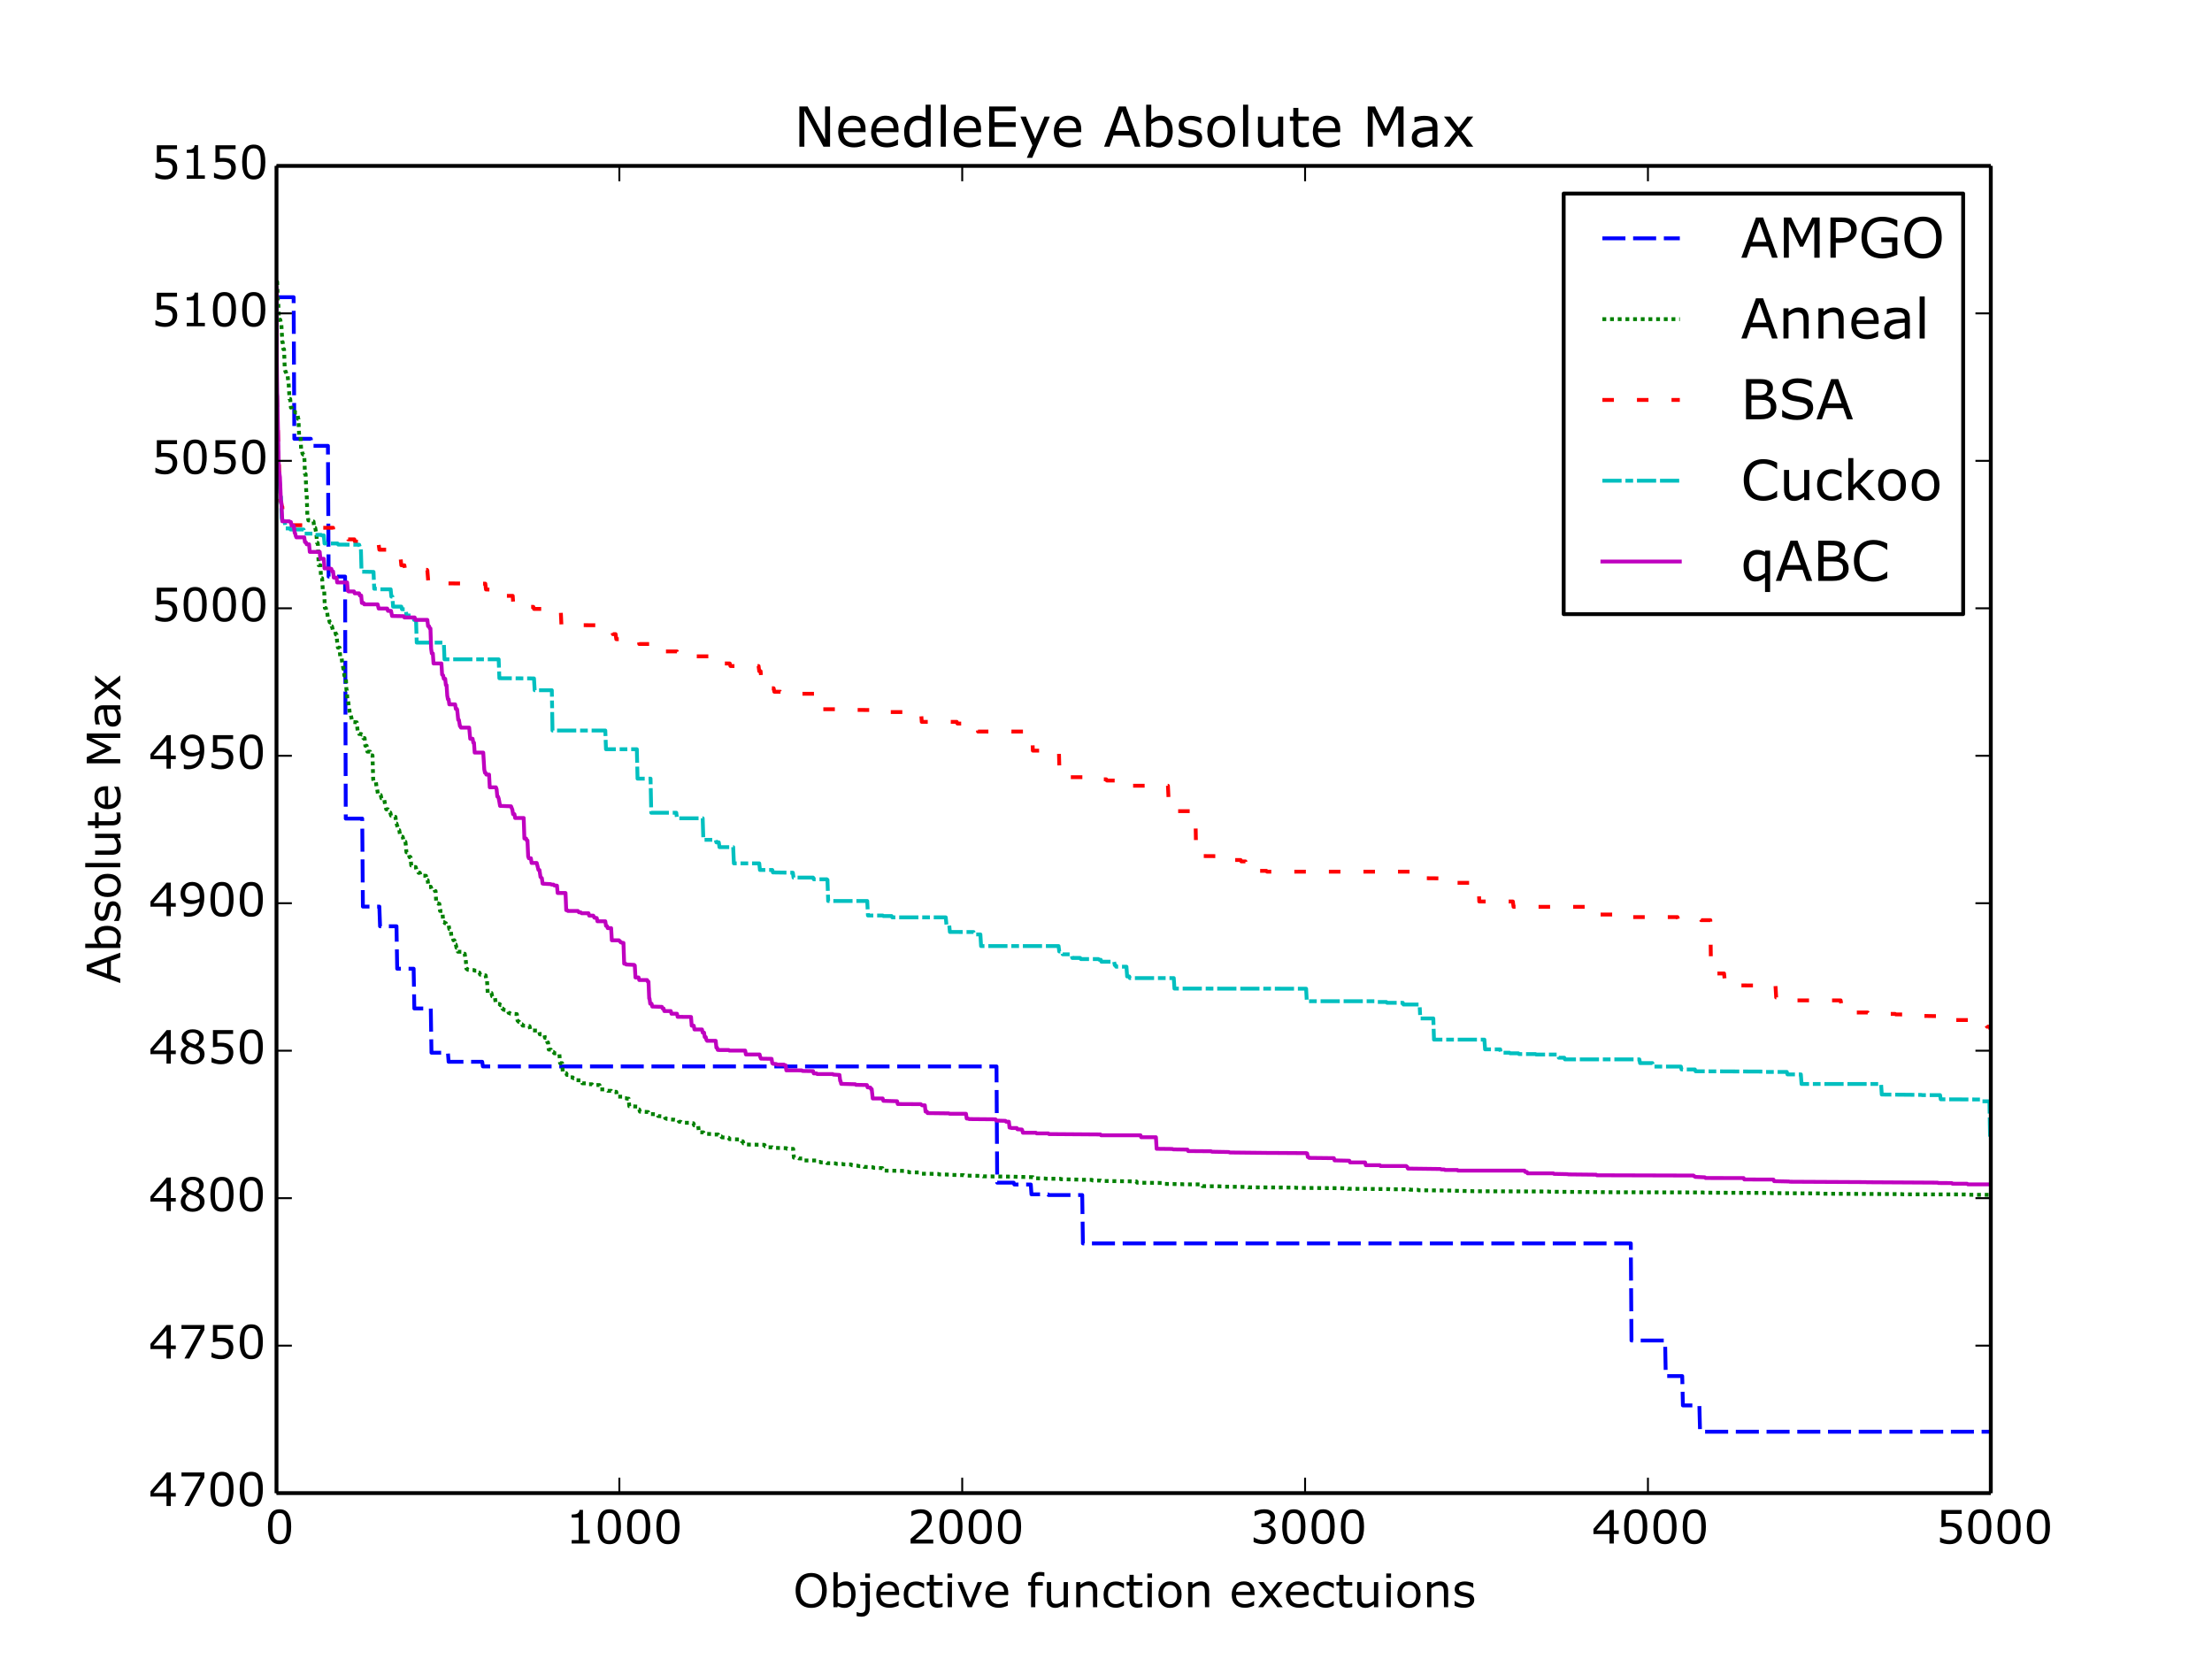 <?xml version="1.0" encoding="utf-8" standalone="no"?>
<!DOCTYPE svg PUBLIC "-//W3C//DTD SVG 1.1//EN"
  "http://www.w3.org/Graphics/SVG/1.1/DTD/svg11.dtd">
<!-- Created with matplotlib (http://matplotlib.org/) -->
<svg height="432pt" version="1.1" viewBox="0 0 576 432" width="576pt" xmlns="http://www.w3.org/2000/svg" xmlns:xlink="http://www.w3.org/1999/xlink">
 <defs>
  <style type="text/css">
*{stroke-linecap:butt;stroke-linejoin:round;}
  </style>
 </defs>
 <g id="figure_1">
  <g id="patch_1">
   <path d="
M0 432
L576 432
L576 0
L0 0
z
" style="fill:#ffffff;"/>
  </g>
  <g id="axes_1">
   <g id="patch_2">
    <path d="
M72 388.8
L518.4 388.8
L518.4 43.2
L72 43.2
z
" style="fill:#ffffff;"/>
   </g>
   <g id="line2d_1">
    <path clip-path="url(#p7ff5b81e1d)" d="
M72 77.397
L76.464 77.397
L76.643 114.262
L80.928 114.262
L81.107 116.1
L85.392 116.1
L85.571 150.137
L89.856 150.137
L90.035 213.159
L94.32 213.159
L94.499 236.075
L98.784 236.075
L98.963 241.199
L103.248 241.199
L103.427 252.248
L107.712 252.248
L107.891 262.606
L112.176 262.606
L112.355 274.12
L116.64 274.12
L116.819 276.491
L125.568 276.491
L125.747 277.694
L259.488 277.695
L259.667 307.958
L263.952 307.958
L264.131 308.445
L268.416 308.445
L268.595 311.001
L272.88 311.001
L273.059 311.188
L281.808 311.188
L281.987 323.776
L424.656 323.778
L424.835 349.06
L433.584 349.06
L433.763 358.331
L438.048 358.331
L438.227 365.967
L442.512 365.967
L442.691 372.819
L518.311 372.819
L518.311 372.819" style="fill:none;stroke:#0000ff;stroke-dasharray:6,2;stroke-dashoffset:0.0;"/>
   </g>
   <g id="line2d_2">
    <path clip-path="url(#p7ff5b81e1d)" d="
M72 73.416
L72.089 73.416
L72.179 73.416
L72.357 78.424
L72.446 78.424
L72.625 83.245
L72.982 83.245
L73.161 84.2
L73.25 84.2
L73.518 89.083
L73.607 89.083
L73.786 90.925
L73.964 90.925
L74.143 95.885
L74.321 96.774
L74.411 96.774
L74.589 97.369
L74.857 97.369
L75.035 99.229
L75.125 99.229
L75.393 103.886
L75.571 103.886
L75.75 106.139
L75.928 106.139
L76.107 107.23
L76.821 107.239
L77 107.435
L77.446 107.435
L77.625 109.08
L77.714 109.08
L77.892 113.414
L78.25 113.414
L78.428 117.322
L78.607 117.322
L78.785 118.202
L78.875 118.202
L79.053 118.429
L79.232 118.429
L79.41 123.441
L79.589 123.441
L79.767 128.557
L79.857 128.557
L80.035 134.271
L80.124 134.271
L80.303 135.518
L81.107 135.518
L81.285 135.793
L81.642 135.793
L81.821 137.449
L82.089 137.449
L82.267 138.447
L82.356 138.447
L82.535 141.342
L82.714 141.342
L82.803 141.999
L82.981 147.182
L83.428 147.182
L83.606 150.558
L83.874 150.558
L84.053 153.525
L84.41 153.525
L84.588 158.333
L84.856 158.333
L85.035 159.506
L85.213 159.506
L85.392 161.22
L85.66 161.292
L85.838 162.038
L85.928 162.038
L86.106 162.161
L86.195 162.161
L86.374 163.114
L86.463 163.114
L86.642 163.956
L86.731 163.956
L86.91 164.137
L87.088 164.137
L87.267 164.281
L87.445 165.224
L87.624 165.224
L87.803 167.239
L87.981 168.642
L88.427 168.642
L88.606 171.3
L88.963 171.3
L89.142 173.029
L89.231 173.029
L89.41 174.169
L89.499 174.169
L89.677 175.941
L90.035 175.941
L90.213 179.714
L90.302 179.714
L90.481 182.411
L90.659 182.411
L90.838 184.166
L90.927 184.166
L91.106 186.212
L91.374 186.288
L91.731 188.006
L92.891 188.082
L93.159 190.643
L93.338 190.643
L93.516 191.135
L94.052 191.135
L94.231 191.299
L94.409 191.299
L94.588 192.193
L94.945 192.197
L95.124 194.19
L95.481 194.19
L95.659 195.729
L96.373 195.731
L96.552 196.7
L96.998 196.7
L97.177 202.931
L97.356 203.646
L97.891 203.646
L98.07 205.169
L98.159 205.169
L98.427 206.889
L98.516 206.889
L98.695 207.018
L99.141 207.018
L99.32 207.864
L99.766 207.864
L99.945 208.074
L100.034 208.074
L100.391 210.147
L100.57 210.743
L101.016 210.743
L101.195 210.994
L101.373 210.994
L101.552 211.592
L101.641 211.592
L101.82 212.389
L101.998 212.389
L102.177 212.65
L102.98 212.703
L103.159 214.445
L103.248 214.445
L103.427 215.024
L103.784 216.167
L103.962 216.167
L104.23 217.804
L104.855 217.894
L105.034 218.61
L105.212 218.61
L105.391 219.192
L105.569 219.192
L105.659 219.967
L105.837 221.939
L106.194 221.939
L106.373 222.504
L106.462 222.504
L106.641 223.212
L106.908 223.212
L107.087 225.358
L107.623 225.358
L107.801 225.767
L108.248 225.767
L108.426 226.427
L108.605 226.427
L108.962 227.249
L109.319 227.249
L109.498 227.913
L109.855 227.913
L110.033 228.048
L110.926 228.048
L111.105 229.197
L111.372 229.197
L111.551 230.901
L112.176 230.901
L112.355 231.46
L113.069 231.46
L113.247 232.021
L113.426 232.021
L113.604 235.184
L113.962 235.184
L114.14 235.314
L114.408 235.348
L114.587 237.216
L115.212 237.216
L115.39 240.126
L115.658 240.126
L115.836 240.389
L116.104 240.389
L116.283 240.873
L116.819 240.889
L116.997 241.907
L117.354 241.907
L117.533 243.825
L117.711 243.825
L117.89 244.04
L118.068 244.85
L118.336 244.85
L118.515 245.952
L118.693 245.952
L118.872 246.793
L119.051 246.793
L119.229 247.821
L120.568 247.847
L120.747 248.355
L121.015 248.355
L121.193 249.901
L121.283 249.901
L121.461 252.275
L121.64 252.275
L121.818 252.523
L123.425 252.615
L123.604 252.749
L124.229 252.749
L124.407 253.268
L124.854 253.268
L125.032 253.795
L125.747 253.795
L125.925 253.981
L126.461 253.981
L126.639 255.246
L126.818 255.246
L126.996 258.557
L127.979 258.571
L128.157 259.44
L128.336 259.51
L128.514 259.587
L128.871 259.587
L129.05 261.041
L129.228 261.416
L130.121 261.441
L130.3 261.739
L130.657 261.739
L130.836 262.64
L130.925 262.64
L131.103 262.929
L131.818 263.023
L131.996 263.115
L132.264 263.115
L132.443 263.763
L132.71 263.763
L132.889 263.955
L134.585 264.064
L134.764 265.791
L134.853 265.791
L135.032 266.076
L135.21 266.076
L135.389 266.383
L135.567 266.383
L135.746 266.71
L135.924 266.71
L136.103 267.068
L137.174 267.073
L137.353 267.188
L137.889 267.188
L138.067 268.104
L138.246 268.104
L138.424 268.327
L140.388 268.364
L140.567 269.348
L141.728 269.348
L141.906 270.255
L142.353 270.255
L142.531 271.434
L142.71 271.434
L142.888 273.305
L143.424 273.305
L143.603 273.93
L144.138 273.93
L144.317 274.272
L145.21 274.272
L145.388 274.418
L145.656 274.418
L145.835 276.837
L146.37 276.837
L146.549 279.191
L146.817 279.191
L146.995 279.323
L147.084 279.323
L147.263 279.453
L147.442 279.453
L147.62 279.909
L147.977 279.909
L148.156 280.302
L148.245 280.302
L148.424 280.546
L149.138 280.546
L149.316 280.769
L149.674 280.769
L149.852 281.271
L151.459 281.33
L151.638 282.089
L152.62 282.089
L152.798 282.339
L154.138 282.339
L154.316 282.54
L156.102 282.54
L156.28 283.68
L157.62 283.68
L157.798 283.807
L158.066 283.883
L158.244 284.04
L159.137 284.04
L159.316 284.301
L160.476 284.301
L160.655 285.561
L162.084 285.561
L162.262 285.941
L163.066 285.986
L163.244 286.084
L163.691 286.084
L163.869 288.062
L165.923 288.144
L166.101 288.899
L166.458 288.899
L166.637 289.474
L168.78 289.569
L168.958 290.09
L171.19 290.149
L171.369 290.623
L173.065 290.725
L173.244 291.204
L173.422 291.204
L173.601 291.358
L173.868 291.358
L174.047 291.487
L175.654 291.567
L175.922 291.614
L176.636 291.614
L176.815 292.073
L177.35 292.164
L177.618 292.366
L179.672 292.372
L179.85 292.493
L180.564 292.493
L180.743 293.024
L181.279 293.024
L181.457 293.191
L181.814 293.191
L181.993 294.865
L183.154 294.865
L183.332 295.224
L185.475 295.313
L185.653 295.425
L186.993 295.425
L187.171 295.898
L187.796 295.898
L187.975 296.161
L189.76 296.26
L189.939 296.64
L192.974 296.714
L193.153 297.193
L193.421 297.193
L193.599 297.738
L193.867 297.738
L194.046 298.028
L199.045 298.112
L199.224 298.466
L199.313 298.466
L199.492 298.757
L201.099 298.757
L201.277 298.892
L204.759 298.981
L204.938 299.142
L206.545 299.159
L206.724 301.451
L207.884 301.551
L208.063 301.661
L209.045 301.663
L209.223 302.182
L212.884 302.187
L213.062 302.552
L213.509 302.552
L213.687 302.674
L215.205 302.713
L215.384 302.883
L217.526 302.938
L217.884 303.075
L219.401 303.092
L219.58 303.192
L221.633 303.221
L221.812 303.423
L223.151 303.53
L223.776 303.668
L224.847 303.675
L225.026 303.849
L227.347 303.959
L227.526 304.104
L229.758 304.17
L229.936 304.82
L235.382 304.901
L235.561 305.124
L236.543 305.124
L236.722 305.271
L239.4 305.298
L239.579 305.483
L239.668 305.483
L239.846 305.631
L244.31 305.685
L244.489 305.813
L247.435 305.863
L247.614 305.942
L250.917 306.006
L251.096 306.118
L255.828 306.212
L256.006 306.312
L263.773 306.4
L264.22 306.423
L268.952 306.533
L269.13 306.811
L272.076 306.87
L272.344 306.935
L276.094 306.942
L276.273 307.068
L281.004 307.165
L281.272 307.207
L284.308 307.219
L284.486 307.387
L286.629 307.427
L286.808 307.515
L294.932 307.625
L295.825 307.636
L295.914 307.636
L296.093 307.967
L302.7 308.041
L302.878 308.274
L307.967 308.358
L308.235 308.399
L312.967 308.413
L313.145 308.866
L318.234 308.928
L318.502 308.993
L324.841 309.079
L325.02 309.167
L337.251 309.247
L337.519 309.301
L338.054 309.322
L350.821 309.421
L351 309.547
L361.624 309.638
L361.981 309.67
L366.981 309.684
L367.16 309.808
L369.213 309.808
L369.392 309.941
L378.052 310.019
L378.32 310.062
L383.23 310.17
L383.855 310.192
L403.229 310.264
L403.497 310.324
L417.514 310.433
L419.299 310.454
L443.494 310.514
L443.762 310.573
L460.993 310.64
L461.261 310.687
L474.028 310.764
L474.206 310.839
L495.276 310.949
L495.544 311
L512.061 311.027
L512.24 311.112
L518.311 311.134
L518.311 311.134" style="fill:none;stroke:#008000;stroke-dasharray:1,1;stroke-dashoffset:0.0;"/>
   </g>
   <g id="line2d_3">
    <path clip-path="url(#p7ff5b81e1d)" d="
M72 75.997
L72.089 101.204
L72.179 105.154
L72.268 107.433
L72.446 116.045
L72.536 116.045
L72.714 123.83
L72.982 130.548
L73.161 130.548
L73.428 131.982
L73.518 131.982
L73.696 135.816
L75.393 135.816
L75.571 136.76
L82.624 136.76
L82.803 137.427
L86.731 137.427
L86.91 139.167
L88.517 139.167
L88.695 139.919
L90.481 139.919
L90.659 140.44
L92.267 140.44
L92.445 141.035
L96.284 141.035
L96.463 141.394
L96.82 141.394
L96.998 141.811
L98.605 141.811
L98.784 143.139
L102.177 143.139
L102.355 143.957
L103.962 143.957
L104.141 145.33
L104.319 145.33
L104.498 147.198
L105.301 147.198
L105.48 148.388
L111.194 148.388
L111.283 148.552
L111.551 151.879
L126.372 151.982
L126.55 153.502
L129.943 153.557
L130.121 155.163
L133.514 155.163
L133.692 158.018
L138.871 158.018
L139.049 158.561
L141.728 158.561
L141.906 158.787
L146.013 158.787
L146.192 162.774
L155.298 162.81
L155.477 163.038
L156.191 163.038
L156.37 163.67
L157.977 163.67
L158.155 164.228
L159.405 164.228
L159.584 165.129
L160.298 165.129
L160.476 166.443
L166.28 166.443
L166.458 167.698
L169.851 167.698
L170.029 168.892
L171.636 168.892
L171.815 169.633
L176.279 169.633
L176.458 170.082
L178.243 170.082
L178.422 170.91
L186.457 170.91
L186.636 172.769
L190.028 172.769
L190.207 173.432
L197.528 173.432
L197.706 174.779
L198.063 174.779
L198.242 177.017
L200.563 177.017
L200.742 179.196
L201.456 179.221
L201.635 180.126
L203.242 180.126
L203.42 180.282
L208.598 180.282
L208.777 180.651
L212.17 180.651
L212.348 181.265
L213.42 181.265
L213.598 184.237
L213.955 184.237
L214.134 184.685
L219.312 184.685
L219.491 184.844
L230.026 184.899
L230.204 185.418
L239.846 185.418
L240.025 187.971
L249.132 187.971
L249.31 188.409
L254.488 188.409
L254.667 190.496
L268.773 190.496
L268.952 195.462
L275.737 195.462
L275.916 202.378
L286.272 202.378
L286.451 202.934
L288.058 202.934
L288.236 203.246
L291.629 203.246
L291.807 204.608
L304.128 204.608
L304.307 208.355
L305.914 208.355
L306.092 211.228
L311.27 211.228
L311.449 220.858
L311.895 220.858
L312.074 222.905
L321.27 222.974
L321.448 223.946
L323.055 223.946
L323.234 224.307
L324.305 224.307
L324.484 226.763
L329.751 226.763
L329.93 226.977
L367.249 226.987
L367.428 228.654
L375.016 228.722
L375.195 229.882
L385.016 229.882
L385.194 234.746
L393.944 234.746
L394.122 236.131
L415.371 236.131
L415.549 238.142
L422.513 238.142
L422.692 238.809
L436.798 238.809
L436.977 239.39
L442.78 239.404
L442.958 239.603
L445.369 239.603
L445.548 252.753
L446.262 252.753
L446.44 253.491
L448.94 253.491
L449.119 255.217
L449.654 255.217
L449.833 256.579
L462.332 256.646
L462.511 259.728
L464.653 259.728
L464.832 260.136
L466.796 260.136
L466.975 260.495
L479.295 260.495
L479.474 261.48
L479.742 261.48
L479.92 262.857
L480.099 262.857
L480.277 263.166
L482.956 263.166
L483.134 263.653
L486.348 263.653
L486.527 263.898
L488.223 263.898
L488.402 264.023
L493.491 264.023
L493.669 264.154
L498.937 264.183
L499.116 264.513
L505.99 264.623
L506.169 265.116
L507.954 265.116
L508.133 265.618
L516.704 265.618
L516.882 265.847
L517.061 265.847
L517.239 267.051
L517.418 267.347
L518.132 267.347
L518.311 268.021
L518.311 268.021" style="fill:none;stroke:#ff0000;stroke-dasharray:3,6;stroke-dashoffset:0.0;"/>
   </g>
   <g id="line2d_4">
    <path clip-path="url(#p7ff5b81e1d)" d="
M72 78.538
L72.089 101.065
L72.179 106.72
L72.357 116.832
L72.714 125.529
L72.803 125.529
L73.071 129.384
L73.161 129.384
L73.339 134.838
L73.518 135.682
L74.143 135.682
L74.321 137.594
L75.482 137.594
L75.66 137.885
L79.053 137.885
L79.232 138.958
L81.731 138.958
L81.91 139.273
L83.606 139.273
L83.785 139.419
L84.321 139.419
L84.499 141.523
L87.892 141.523
L88.07 141.805
L93.516 141.845
L93.695 142.4
L93.963 142.4
L94.141 148.865
L97.266 148.925
L97.445 153.304
L98.873 153.304
L99.052 153.459
L101.73 153.459
L101.909 155.359
L102.177 155.359
L102.355 157.962
L104.498 157.962
L104.676 158.647
L105.659 158.647
L105.837 160.275
L107.623 160.275
L107.801 161.426
L108.337 161.426
L108.516 167.333
L115.569 167.333
L115.747 171.69
L129.853 171.69
L130.032 176.606
L139.049 176.661
L139.228 179.74
L143.692 179.74
L143.87 190.227
L157.62 190.227
L157.798 195.099
L165.833 195.099
L166.012 202.754
L169.404 202.754
L169.583 211.636
L176.1 211.636
L176.279 213.081
L182.975 213.081
L183.154 218.69
L186.368 218.69
L186.546 219.353
L187.171 219.353
L187.35 220.593
L190.921 220.593
L191.1 224.819
L197.706 224.819
L197.885 226.537
L201.099 226.537
L201.277 227.181
L206.456 227.251
L206.634 228.521
L211.723 228.521
L211.902 228.963
L215.294 228.963
L215.473 229.108
L215.652 234.62
L225.829 234.62
L226.008 238.391
L229.847 238.391
L230.026 238.533
L232.168 238.533
L232.347 238.88
L246.275 238.88
L246.453 240.817
L247.167 240.817
L247.346 242.682
L253.506 242.693
L253.685 243.324
L255.292 243.324
L255.47 246.356
L275.648 246.356
L275.826 247.757
L276.54 247.757
L276.719 248.499
L279.04 248.499
L279.219 249.446
L281.272 249.446
L281.451 249.738
L286.004 249.738
L286.272 249.929
L286.629 249.929
L286.808 250.43
L290.111 250.43
L290.29 251.326
L290.468 251.326
L290.647 251.732
L293.325 251.732
L293.504 254.262
L294.039 254.262
L294.218 254.69
L305.646 254.69
L305.824 257.423
L340.108 257.457
L340.286 260.719
L358.142 260.719
L358.321 260.918
L360.999 260.918
L361.178 261.122
L365.285 261.122
L365.463 261.577
L369.66 261.577
L369.838 265.195
L373.231 265.195
L373.409 270.717
L386.533 270.717
L386.712 273.245
L390.64 273.245
L390.819 274.121
L393.051 274.121
L393.229 274.275
L395.372 274.275
L395.551 274.476
L399.836 274.476
L400.015 274.598
L405.729 274.598
L405.907 275.43
L407.336 275.43
L407.514 275.862
L426.888 275.862
L427.067 276.83
L430.281 276.83
L430.459 277.732
L437.691 277.732
L437.869 278.483
L441.351 278.483
L441.53 278.953
L459.207 279.034
L459.386 279.127
L465.278 279.127
L465.457 279.77
L468.939 279.77
L469.117 282.269
L489.83 282.269
L490.009 285.013
L500.276 285.105
L500.544 285.166
L505.187 285.166
L505.365 286.254
L515.9 286.305
L516.079 286.785
L518.043 286.785
L518.221 296.471
L518.311 296.471
L518.311 296.471" style="fill:none;stroke:#00bfbf;stroke-dasharray:5,1,2,1,5,1;stroke-dashoffset:0.0;"/>
   </g>
   <g id="line2d_5">
    <path clip-path="url(#p7ff5b81e1d)" d="
M72 75.008
L72.089 93.93
L72.179 101.828
L72.625 122.895
L72.714 122.895
L72.893 124.244
L73.161 130.656
L73.25 130.656
L73.518 135.739
L75.303 135.739
L75.482 135.883
L75.75 135.939
L75.928 136.887
L76.464 136.887
L76.553 137.408
L76.732 138.762
L76.821 138.762
L77 139.508
L77.178 139.923
L79.232 139.923
L79.41 141.163
L79.678 141.23
L79.857 141.734
L80.482 141.734
L80.66 143.711
L83.249 143.711
L83.428 145.503
L84.321 145.503
L84.499 148.016
L85.928 148.016
L86.106 148.129
L86.285 148.129
L86.463 148.798
L86.731 148.798
L86.91 150.408
L87.624 150.408
L87.803 151.671
L90.392 151.671
L90.57 153.843
L90.749 154.006
L92.177 154.006
L92.356 154.505
L93.516 154.505
L93.695 155.069
L94.052 155.069
L94.231 157.011
L94.677 157.011
L94.856 157.373
L98.338 157.373
L98.605 158.465
L100.837 158.465
L101.016 159.068
L101.82 159.068
L102.087 160.398
L105.123 160.45
L105.301 160.789
L107.98 160.789
L108.158 161.418
L111.283 161.418
L111.462 163.048
L111.73 163.066
L111.908 163.649
L112.087 163.649
L112.265 168.907
L112.444 170.151
L112.712 170.151
L112.89 172.76
L114.944 172.76
L115.122 175.661
L115.301 175.86
L115.39 175.86
L115.569 176.758
L115.926 176.758
L116.104 178.393
L116.283 178.393
L116.461 181.137
L116.64 182.103
L116.819 182.103
L116.997 183.415
L118.515 183.415
L118.693 184.593
L118.961 184.593
L119.051 184.836
L119.318 187.465
L119.497 187.465
L119.765 189.079
L119.854 189.079
L120.033 189.469
L122.175 189.469
L122.443 192.37
L123.068 192.37
L123.247 193.394
L123.425 193.394
L123.604 195.975
L125.836 195.975
L126.104 200.359
L126.282 201.232
L126.461 201.232
L126.639 201.699
L127.354 201.699
L127.532 205.014
L129.139 205.014
L129.318 205.501
L129.496 207.412
L129.675 207.412
L129.853 207.906
L130.032 208.811
L130.211 209.852
L133.068 209.958
L133.425 210.857
L133.603 212.005
L133.96 212.005
L134.139 213
L136.371 213
L136.549 218.346
L136.996 218.346
L137.174 218.872
L137.353 218.872
L137.532 223.021
L137.71 223.494
L138.246 223.494
L138.424 224.714
L139.764 224.714
L140.21 226.52
L140.478 226.555
L140.746 228.364
L141.103 228.669
L141.281 230.079
L141.549 230.121
L143.424 230.225
L143.603 230.341
L144.138 230.344
L144.317 230.565
L145.031 230.623
L145.21 232.535
L147.263 232.535
L147.442 237.002
L147.709 237.002
L147.888 237.209
L150.477 237.209
L150.745 237.57
L151.191 237.57
L151.459 237.809
L153.245 237.809
L153.423 238.429
L154.495 238.429
L154.763 238.956
L155.388 239.048
L155.566 239.899
L157.62 239.899
L157.798 241.084
L158.066 241.157
L158.244 241.677
L159.137 241.677
L159.316 244.855
L161.191 244.855
L161.369 245.101
L161.459 245.101
L161.637 245.391
L161.816 245.396
L161.994 245.529
L162.351 245.529
L162.53 250.944
L162.887 250.944
L163.066 251.154
L165.119 251.254
L165.298 251.42
L165.476 254.53
L166.28 254.53
L166.458 255.203
L168.512 255.203
L168.69 255.632
L168.869 255.632
L169.047 260.009
L169.137 260.009
L169.315 261.366
L169.672 261.366
L169.851 262.103
L172.351 262.181
L172.529 262.605
L172.797 262.605
L172.976 263.279
L174.672 263.279
L174.851 263.975
L176.279 263.975
L176.458 264.781
L179.94 264.809
L180.118 267.087
L180.654 267.087
L180.832 268.069
L182.796 268.069
L182.975 268.89
L183.332 268.89
L183.511 270.057
L183.779 270.057
L183.957 270.796
L184.136 271.025
L186.368 271.025
L186.546 272.81
L186.725 272.81
L186.903 273.389
L187.26 273.423
L189.76 273.423
L189.939 273.574
L194.046 273.574
L194.224 274.578
L197.796 274.578
L197.974 275.257
L198.153 275.674
L200.92 275.715
L201.099 276.85
L201.277 277.001
L202.17 277.077
L202.349 277.226
L204.134 277.226
L204.313 277.369
L204.581 277.406
L204.759 278.719
L208.777 278.722
L208.956 278.872
L211.723 278.914
L211.902 279.515
L212.616 279.515
L212.795 279.677
L216.812 279.677
L216.991 279.817
L218.598 279.918
L218.776 281.442
L218.866 281.442
L219.044 282.235
L222.705 282.33
L222.883 282.489
L225.74 282.537
L225.919 283.147
L226.633 283.199
L226.812 283.597
L226.99 283.597
L227.258 286.039
L229.847 286.039
L230.026 286.654
L233.597 286.755
L233.775 287.489
L239.757 287.52
L240.114 287.817
L240.828 287.817
L241.007 289.454
L241.364 289.454
L241.543 289.852
L247.078 289.919
L247.257 290.026
L251.542 290.026
L251.721 291.263
L252.167 291.289
L252.346 291.403
L259.22 291.462
L259.399 291.801
L261.809 291.863
L261.988 292.095
L262.702 292.095
L262.881 293.62
L263.148 293.62
L263.327 293.731
L264.756 293.731
L264.934 294.067
L266.095 294.121
L266.184 294.312
L266.363 294.97
L269.755 294.97
L269.934 295.131
L272.969 295.131
L273.148 295.311
L286.54 295.41
L286.718 295.622
L296.986 295.626
L297.164 296.133
L301.003 296.133
L301.182 299.144
L305.289 299.188
L305.467 299.291
L309.217 299.35
L309.396 299.736
L315.377 299.782
L315.556 299.906
L320.02 299.987
L320.198 300.105
L329.93 300.213
L331.805 300.219
L340.197 300.274
L340.376 300.346
L340.554 301.287
L340.733 301.287
L340.911 301.512
L347.34 301.581
L347.518 302.162
L351.357 302.246
L351.536 302.69
L355.464 302.69
L355.643 303.408
L359.303 303.408
L359.482 303.635
L366.178 303.635
L366.356 303.851
L366.445 303.851
L366.624 304.296
L375.106 304.403
L375.284 304.522
L376.088 304.526
L376.266 304.657
L379.48 304.657
L379.659 304.824
L396.979 304.824
L397.158 305.167
L397.604 305.184
L397.783 305.534
L404.479 305.534
L404.657 305.676
L408.139 305.746
L408.407 305.811
L415.639 305.888
L415.817 306.036
L440.994 306.108
L441.173 306.309
L441.262 306.309
L441.441 306.46
L443.94 306.571
L444.119 306.752
L454.029 306.76
L454.208 307.131
L461.796 307.153
L461.975 307.575
L465.814 307.658
L466.082 307.72
L485.813 307.822
L486.17 307.852
L504.562 307.959
L504.74 308.058
L508.222 308.063
L508.401 308.228
L512.24 308.244
L512.418 308.402
L518.311 308.402
L518.311 308.402" style="fill:none;stroke:#bf00bf;stroke-linecap:square;"/>
   </g>
   <g id="matplotlib.axis_1">
    <g id="xtick_1">
     <g id="line2d_6">
      <defs>
       <path d="
M0 0
L0 -4" id="mc7db9fdffb" style="stroke:#000000;stroke-width:0.5;"/>
      </defs>
      <g>
       <use style="stroke:#000000;stroke-width:0.5;" x="72.0" xlink:href="#mc7db9fdffb" y="388.8"/>
      </g>
     </g>
     <g id="line2d_7">
      <defs>
       <path d="
M0 0
L0 4" id="m5a7d422ac3" style="stroke:#000000;stroke-width:0.5;"/>
      </defs>
      <g>
       <use style="stroke:#000000;stroke-width:0.5;" x="72.0" xlink:href="#m5a7d422ac3" y="43.2"/>
      </g>
     </g>
     <g id="text_1">
      <!-- 0 -->
      <defs>
       <path d="
M56.984 36.375
Q56.984 16.797 50.859 7.641
Q44.734 -1.516 31.844 -1.516
Q18.75 -1.516 12.719 7.766
Q6.688 17.047 6.688 36.281
Q6.688 55.672 12.781 64.922
Q18.891 74.172 31.844 74.172
Q44.922 74.172 50.953 64.766
Q56.984 55.375 56.984 36.375
M44.141 14.203
Q45.844 18.172 46.453 23.516
Q47.078 28.859 47.078 36.375
Q47.078 43.797 46.453 49.266
Q45.844 54.734 44.094 58.547
Q42.391 62.312 39.422 64.203
Q36.469 66.109 31.844 66.109
Q27.25 66.109 24.234 64.203
Q21.234 62.312 19.484 58.453
Q17.828 54.828 17.219 49.016
Q16.609 43.219 16.609 36.281
Q16.609 28.656 17.141 23.531
Q17.672 18.406 19.438 14.359
Q21.047 10.547 24 8.547
Q26.953 6.547 31.844 6.547
Q36.422 6.547 39.453 8.453
Q42.484 10.359 44.141 14.203" id="Verdana-30"/>
      </defs>
      <g transform="translate(68.982 401.918)scale(0.12 -0.12)">
       <use xlink:href="#Verdana-30"/>
      </g>
     </g>
    </g>
    <g id="xtick_2">
     <g id="line2d_8">
      <g>
       <use style="stroke:#000000;stroke-width:0.5;" x="161.28" xlink:href="#mc7db9fdffb" y="388.8"/>
      </g>
     </g>
     <g id="line2d_9">
      <g>
       <use style="stroke:#000000;stroke-width:0.5;" x="161.28" xlink:href="#m5a7d422ac3" y="43.2"/>
      </g>
     </g>
     <g id="text_2">
      <!-- 1000 -->
      <defs>
       <path d="
M52.938 0
L13.578 0
L13.578 7.422
L28.719 7.422
L28.719 56.156
L13.578 56.156
L13.578 62.797
Q16.656 62.797 20.172 63.297
Q23.688 63.812 25.484 64.797
Q27.734 66.016 29.031 67.891
Q30.328 69.781 30.516 72.953
L38.094 72.953
L38.094 7.422
L52.938 7.422
z
" id="Verdana-31"/>
      </defs>
      <g transform="translate(147.232 401.918)scale(0.12 -0.12)">
       <use xlink:href="#Verdana-31"/>
       <use x="63.574" xlink:href="#Verdana-30"/>
       <use x="127.148" xlink:href="#Verdana-30"/>
       <use x="190.723" xlink:href="#Verdana-30"/>
      </g>
     </g>
    </g>
    <g id="xtick_3">
     <g id="line2d_10">
      <g>
       <use style="stroke:#000000;stroke-width:0.5;" x="250.56" xlink:href="#mc7db9fdffb" y="388.8"/>
      </g>
     </g>
     <g id="line2d_11">
      <g>
       <use style="stroke:#000000;stroke-width:0.5;" x="250.56" xlink:href="#m5a7d422ac3" y="43.2"/>
      </g>
     </g>
     <g id="text_3">
      <!-- 2000 -->
      <defs>
       <path d="
M57.078 0
L7.859 0
L7.859 10.203
Q12.984 14.594 18.141 18.984
Q23.297 23.391 27.734 27.734
Q37.109 36.812 40.578 42.156
Q44.047 47.516 44.047 53.719
Q44.047 59.375 40.312 62.562
Q36.578 65.766 29.891 65.766
Q25.438 65.766 20.266 64.203
Q15.094 62.641 10.156 59.422
L9.672 59.422
L9.672 69.672
Q13.141 71.391 18.922 72.797
Q24.703 74.219 30.125 74.219
Q41.312 74.219 47.656 68.812
Q54 63.422 54 54.203
Q54 50.047 52.953 46.453
Q51.906 42.875 49.859 39.656
Q47.953 36.625 45.391 33.688
Q42.828 30.766 39.156 27.203
Q33.938 22.078 28.359 17.266
Q22.797 12.453 17.969 8.344
L57.078 8.344
z
" id="Verdana-32"/>
      </defs>
      <g transform="translate(236.168 401.918)scale(0.12 -0.12)">
       <use xlink:href="#Verdana-32"/>
       <use x="63.574" xlink:href="#Verdana-30"/>
       <use x="127.148" xlink:href="#Verdana-30"/>
       <use x="190.723" xlink:href="#Verdana-30"/>
      </g>
     </g>
    </g>
    <g id="xtick_4">
     <g id="line2d_12">
      <g>
       <use style="stroke:#000000;stroke-width:0.5;" x="339.84" xlink:href="#mc7db9fdffb" y="388.8"/>
      </g>
     </g>
     <g id="line2d_13">
      <g>
       <use style="stroke:#000000;stroke-width:0.5;" x="339.84" xlink:href="#m5a7d422ac3" y="43.2"/>
      </g>
     </g>
     <g id="text_4">
      <!-- 3000 -->
      <defs>
       <path d="
M50.688 35.016
Q53.031 32.906 54.547 29.734
Q56.062 26.562 56.062 21.531
Q56.062 16.547 54.25 12.391
Q52.438 8.25 49.172 5.172
Q45.516 1.766 40.547 0.125
Q35.594 -1.516 29.688 -1.516
Q23.641 -1.516 17.781 -0.062
Q11.922 1.375 8.156 3.078
L8.156 13.281
L8.891 13.281
Q13.031 10.547 18.641 8.734
Q24.266 6.938 29.5 6.938
Q32.562 6.938 36.031 7.953
Q39.5 8.984 41.656 10.984
Q43.891 13.141 44.984 15.719
Q46.094 18.312 46.094 22.266
Q46.094 26.172 44.844 28.734
Q43.609 31.297 41.406 32.766
Q39.203 34.281 36.078 34.844
Q32.953 35.406 29.344 35.406
L24.953 35.406
L24.953 43.5
L28.375 43.5
Q35.797 43.5 40.203 46.594
Q44.625 49.703 44.625 55.672
Q44.625 58.297 43.5 60.266
Q42.391 62.25 40.375 63.531
Q38.281 64.797 35.891 65.281
Q33.5 65.766 30.469 65.766
Q25.828 65.766 20.594 64.109
Q15.375 62.453 10.75 59.422
L10.25 59.422
L10.25 69.625
Q13.719 71.344 19.5 72.781
Q25.297 74.219 30.719 74.219
Q36.031 74.219 40.078 73.234
Q44.141 72.266 47.406 70.125
Q50.922 67.781 52.734 64.453
Q54.547 61.141 54.547 56.688
Q54.547 50.641 50.266 46.125
Q46 41.609 40.188 40.438
L40.188 39.75
Q42.531 39.359 45.547 38.109
Q48.578 36.859 50.688 35.016" id="Verdana-33"/>
      </defs>
      <g transform="translate(325.466 401.918)scale(0.12 -0.12)">
       <use xlink:href="#Verdana-33"/>
       <use x="63.574" xlink:href="#Verdana-30"/>
       <use x="127.148" xlink:href="#Verdana-30"/>
       <use x="190.723" xlink:href="#Verdana-30"/>
      </g>
     </g>
    </g>
    <g id="xtick_5">
     <g id="line2d_14">
      <g>
       <use style="stroke:#000000;stroke-width:0.5;" x="429.12" xlink:href="#mc7db9fdffb" y="388.8"/>
      </g>
     </g>
     <g id="line2d_15">
      <g>
       <use style="stroke:#000000;stroke-width:0.5;" x="429.12" xlink:href="#m5a7d422ac3" y="43.2"/>
      </g>
     </g>
     <g id="text_5">
      <!-- 4000 -->
      <defs>
       <path d="
M58.734 20.453
L47.953 20.453
L47.953 0
L38.578 0
L38.578 20.453
L3.766 20.453
L3.766 31.688
L38.969 72.703
L47.953 72.703
L47.953 28.266
L58.734 28.266
z

M38.578 28.266
L38.578 61.078
L10.406 28.266
z
" id="Verdana-34"/>
      </defs>
      <g transform="translate(414.483 401.918)scale(0.12 -0.12)">
       <use xlink:href="#Verdana-34"/>
       <use x="63.574" xlink:href="#Verdana-30"/>
       <use x="127.148" xlink:href="#Verdana-30"/>
       <use x="190.723" xlink:href="#Verdana-30"/>
      </g>
     </g>
    </g>
    <g id="xtick_6">
     <g id="line2d_16">
      <g>
       <use style="stroke:#000000;stroke-width:0.5;" x="518.4" xlink:href="#mc7db9fdffb" y="388.8"/>
      </g>
     </g>
     <g id="line2d_17">
      <g>
       <use style="stroke:#000000;stroke-width:0.5;" x="518.4" xlink:href="#m5a7d422ac3" y="43.2"/>
      </g>
     </g>
     <g id="text_6">
      <!-- 5000 -->
      <defs>
       <path d="
M56.5 23.094
Q56.5 18.016 54.641 13.375
Q52.781 8.734 49.562 5.562
Q46.047 2.156 41.188 0.312
Q36.328 -1.516 29.938 -1.516
Q23.969 -1.516 18.453 -0.266
Q12.938 0.984 9.125 2.734
L9.125 13.031
L9.812 13.031
Q13.812 10.5 19.188 8.719
Q24.562 6.938 29.734 6.938
Q33.203 6.938 36.453 7.906
Q39.703 8.891 42.234 11.328
Q44.391 13.422 45.484 16.344
Q46.578 19.281 46.578 23.141
Q46.578 26.906 45.281 29.484
Q44 32.078 41.703 33.641
Q39.156 35.5 35.516 36.25
Q31.891 37.016 27.391 37.016
Q23.094 37.016 19.109 36.422
Q15.141 35.844 12.25 35.25
L12.25 72.703
L56 72.703
L56 64.156
L21.688 64.156
L21.688 44.828
Q23.781 45.016 25.969 45.109
Q28.172 45.219 29.781 45.219
Q35.688 45.219 40.125 44.219
Q44.578 43.219 48.297 40.672
Q52.203 37.984 54.344 33.734
Q56.5 29.5 56.5 23.094" id="Verdana-35"/>
      </defs>
      <g transform="translate(504.084 401.918)scale(0.12 -0.12)">
       <use xlink:href="#Verdana-35"/>
       <use x="63.574" xlink:href="#Verdana-30"/>
       <use x="127.148" xlink:href="#Verdana-30"/>
       <use x="190.723" xlink:href="#Verdana-30"/>
      </g>
     </g>
    </g>
    <g id="text_7">
     <!-- Objective function exectuions -->
     <defs>
      <path d="
M57.031 27.688
Q57.031 20.844 55.094 15.375
Q53.172 9.906 49.906 6.203
Q46.438 2.344 42.281 0.406
Q38.141 -1.516 33.156 -1.516
Q28.516 -1.516 25.047 -0.406
Q21.578 0.688 18.219 2.547
L17.625 0
L9.031 0
L9.031 75.984
L18.219 75.984
L18.219 48.828
Q22.078 52 26.422 54.031
Q30.766 56.062 36.188 56.062
Q45.844 56.062 51.438 48.641
Q57.031 41.219 57.031 27.688
M47.562 27.438
Q47.562 37.203 44.328 42.25
Q41.109 47.312 33.938 47.312
Q29.938 47.312 25.828 45.578
Q21.734 43.844 18.219 41.109
L18.219 9.859
Q22.125 8.109 24.922 7.422
Q27.734 6.734 31.297 6.734
Q38.922 6.734 43.234 11.734
Q47.562 16.75 47.562 27.438" id="Verdana-62"/>
      <path d="
M56.203 54.547
L34.125 0
L24.906 0
L2.984 54.547
L12.938 54.547
L29.828 11.141
L46.578 54.547
z
" id="Verdana-76"/>
      <path d="
M56.25 0
L44.672 0
L29.203 20.953
L13.625 0
L2.938 0
L24.219 27.203
L3.125 54.547
L14.703 54.547
L30.078 33.938
L45.516 54.547
L56.25 54.547
L34.812 27.688
z
" id="Verdana-78"/>
      <path d="
M54.688 26.312
L14.5 26.312
Q14.5 21.297 16.016 17.547
Q17.531 13.812 20.172 11.422
Q22.703 9.078 26.188 7.906
Q29.688 6.734 33.891 6.734
Q39.453 6.734 45.094 8.953
Q50.734 11.188 53.125 13.328
L53.609 13.328
L53.609 3.328
Q48.969 1.375 44.141 0.047
Q39.312 -1.266 33.984 -1.266
Q20.406 -1.266 12.781 6.078
Q5.172 13.422 5.172 26.953
Q5.172 40.328 12.469 48.188
Q19.781 56.062 31.688 56.062
Q42.719 56.062 48.703 49.609
Q54.688 43.172 54.688 31.297
z

M45.75 33.344
Q45.703 40.578 42.109 44.531
Q38.531 48.484 31.203 48.484
Q23.828 48.484 19.453 44.141
Q15.094 39.797 14.5 33.344
z
" id="Verdana-65"/>
      <path d="
M49.359 3.422
Q44.781 1.219 40.656 0
Q36.531 -1.219 31.891 -1.219
Q25.984 -1.219 21.047 0.516
Q16.109 2.25 12.594 5.766
Q9.031 9.281 7.078 14.641
Q5.125 20.016 5.125 27.203
Q5.125 40.578 12.469 48.188
Q19.828 55.812 31.891 55.812
Q36.578 55.812 41.094 54.484
Q45.609 53.172 49.359 51.266
L49.359 41.062
L48.875 41.062
Q44.672 44.344 40.203 46.094
Q35.75 47.859 31.5 47.859
Q23.688 47.859 19.172 42.609
Q14.656 37.359 14.656 27.203
Q14.656 17.328 19.062 12.031
Q23.484 6.734 31.5 6.734
Q34.281 6.734 37.156 7.469
Q40.047 8.203 42.328 9.375
Q44.344 10.406 46.094 11.547
Q47.859 12.703 48.875 13.531
L49.359 13.531
z
" id="Verdana-63"/>
      <path d="
M26.031 63.672
L15.672 63.672
L15.672 73.188
L26.031 73.188
z

M25.438 -1.312
Q25.438 -10.891 20.547 -15.766
Q15.672 -20.656 7.469 -20.656
Q5.516 -20.656 2.312 -20.266
Q-0.875 -19.875 -3.031 -19.281
L-3.031 -10.547
L-2.547 -10.547
Q-1.172 -11.078 1.141 -11.766
Q3.469 -12.453 5.672 -12.453
Q9.188 -12.453 11.328 -11.469
Q13.484 -10.5 14.547 -8.547
Q15.625 -6.594 15.938 -3.828
Q16.266 -1.078 16.266 2.875
L16.266 46.828
L4.891 46.828
L4.891 54.547
L25.438 54.547
z
" id="Verdana-6a"/>
      <path d="
M18.891 63.672
L8.547 63.672
L8.547 73.188
L18.891 73.188
z

M18.312 0
L9.125 0
L9.125 54.547
L18.312 54.547
z
" id="Verdana-69"/>
      <path d="
M54.641 0
L45.453 0
L45.453 31.062
Q45.453 34.812 45.016 38.109
Q44.578 41.406 43.406 43.266
Q42.188 45.312 39.891 46.312
Q37.594 47.312 33.938 47.312
Q30.172 47.312 26.062 45.453
Q21.969 43.609 18.219 40.719
L18.219 0
L9.031 0
L9.031 54.547
L18.219 54.547
L18.219 48.484
Q22.516 52.047 27.094 54.047
Q31.688 56.062 36.531 56.062
Q45.359 56.062 50 50.734
Q54.641 45.406 54.641 35.406
z
" id="Verdana-6e"/>
      <path d="
M48 15.719
Q48 8.25 41.812 3.469
Q35.641 -1.312 24.953 -1.312
Q18.891 -1.312 13.844 0.125
Q8.797 1.562 5.375 3.266
L5.375 13.578
L5.859 13.578
Q10.203 10.297 15.516 8.375
Q20.844 6.453 25.734 6.453
Q31.781 6.453 35.203 8.406
Q38.625 10.359 38.625 14.547
Q38.625 17.781 36.766 19.438
Q34.906 21.094 29.641 22.266
Q27.688 22.703 24.531 23.281
Q21.391 23.875 18.797 24.562
Q11.625 26.469 8.609 30.156
Q5.609 33.844 5.609 39.203
Q5.609 42.578 7 45.547
Q8.406 48.531 11.234 50.875
Q13.969 53.172 18.188 54.516
Q22.406 55.859 27.641 55.859
Q32.516 55.859 37.516 54.656
Q42.531 53.469 45.844 51.766
L45.844 41.938
L45.359 41.938
Q41.844 44.531 36.812 46.312
Q31.781 48.094 26.953 48.094
Q21.922 48.094 18.453 46.156
Q14.984 44.234 14.984 40.438
Q14.984 37.062 17.094 35.359
Q19.141 33.641 23.734 32.562
Q26.266 31.984 29.406 31.391
Q32.562 30.812 34.672 30.328
Q41.062 28.859 44.531 25.297
Q48 21.688 48 15.719" id="Verdana-73"/>
      <path d="
M38.375 67.094
L37.891 67.094
Q36.375 67.531 33.938 67.984
Q31.5 68.453 29.641 68.453
Q23.734 68.453 21.062 65.844
Q18.406 63.234 18.406 56.391
L18.406 54.547
L34.969 54.547
L34.969 46.828
L18.703 46.828
L18.703 0
L9.516 0
L9.516 46.828
L3.328 46.828
L3.328 54.547
L9.516 54.547
L9.516 56.344
Q9.516 66.062 14.344 71.266
Q19.188 76.469 28.328 76.469
Q31.391 76.469 33.859 76.172
Q36.328 75.875 38.375 75.484
z
" id="Verdana-66"/>
      <path id="Verdana-20"/>
      <path d="
M63.969 64.359
Q68.406 59.469 70.766 52.391
Q73.141 45.312 73.141 36.328
Q73.141 27.344 70.719 20.234
Q68.312 13.141 63.969 8.406
Q59.469 3.469 53.344 0.969
Q47.219 -1.516 39.359 -1.516
Q31.688 -1.516 25.406 1.016
Q19.141 3.562 14.75 8.406
Q10.359 13.234 7.984 20.266
Q5.609 27.297 5.609 36.328
Q5.609 45.219 7.953 52.266
Q10.297 59.328 14.797 64.359
Q19.094 69.141 25.469 71.672
Q31.844 74.219 39.359 74.219
Q47.172 74.219 53.391 71.656
Q59.625 69.094 63.969 64.359
M63.094 36.328
Q63.094 50.484 56.734 58.172
Q50.391 65.875 39.406 65.875
Q28.328 65.875 22 58.172
Q15.672 50.484 15.672 36.328
Q15.672 22.016 22.109 14.422
Q28.562 6.844 39.406 6.844
Q50.25 6.844 56.672 14.422
Q63.094 22.016 63.094 36.328" id="Verdana-4f"/>
      <path d="
M55.516 27.25
Q55.516 13.922 48.672 6.203
Q41.844 -1.516 30.375 -1.516
Q18.797 -1.516 11.984 6.203
Q5.172 13.922 5.172 27.25
Q5.172 40.578 11.984 48.312
Q18.797 56.062 30.375 56.062
Q41.844 56.062 48.672 48.312
Q55.516 40.578 55.516 27.25
M46.047 27.25
Q46.047 37.844 41.891 42.984
Q37.75 48.141 30.375 48.141
Q22.906 48.141 18.781 42.984
Q14.656 37.844 14.656 27.25
Q14.656 17 18.797 11.688
Q22.953 6.391 30.375 6.391
Q37.703 6.391 41.875 11.641
Q46.047 16.891 46.047 27.25" id="Verdana-6f"/>
      <path d="
M37.359 0.484
Q34.766 -0.203 31.703 -0.641
Q28.656 -1.078 26.266 -1.078
Q17.922 -1.078 13.578 3.406
Q9.234 7.906 9.234 17.828
L9.234 46.828
L3.031 46.828
L3.031 54.547
L9.234 54.547
L9.234 70.219
L18.406 70.219
L18.406 54.547
L37.359 54.547
L37.359 46.828
L18.406 46.828
L18.406 21.969
Q18.406 17.672 18.594 15.25
Q18.797 12.844 19.969 10.75
Q21.047 8.797 22.922 7.891
Q24.812 6.984 28.656 6.984
Q30.906 6.984 33.344 7.641
Q35.797 8.297 36.859 8.734
L37.359 8.734
z
" id="Verdana-74"/>
      <path d="
M54.25 0
L45.062 0
L45.062 6.062
Q40.438 2.391 36.188 0.438
Q31.938 -1.516 26.812 -1.516
Q18.219 -1.516 13.422 3.734
Q8.641 8.984 8.641 19.141
L8.641 54.547
L17.828 54.547
L17.828 23.484
Q17.828 19.344 18.219 16.375
Q18.609 13.422 19.875 11.328
Q21.188 9.188 23.281 8.203
Q25.391 7.234 29.391 7.234
Q32.953 7.234 37.172 9.078
Q41.406 10.938 45.062 13.812
L45.062 54.547
L54.25 54.547
z
" id="Verdana-75"/>
     </defs>
     <g transform="translate(206.508 418.509)scale(0.12 -0.12)">
      <use xlink:href="#Verdana-4f"/>
      <use x="78.711" xlink:href="#Verdana-62"/>
      <use x="141.016" xlink:href="#Verdana-6a"/>
      <use x="175.439" xlink:href="#Verdana-65"/>
      <use x="235.01" xlink:href="#Verdana-63"/>
      <use x="287.109" xlink:href="#Verdana-74"/>
      <use x="326.514" xlink:href="#Verdana-69"/>
      <use x="353.955" xlink:href="#Verdana-76"/>
      <use x="412.26" xlink:href="#Verdana-65"/>
      <use x="471.83" xlink:href="#Verdana-20"/>
      <use x="506.986" xlink:href="#Verdana-66"/>
      <use x="542.143" xlink:href="#Verdana-75"/>
      <use x="605.424" xlink:href="#Verdana-6e"/>
      <use x="668.705" xlink:href="#Verdana-63"/>
      <use x="720.805" xlink:href="#Verdana-74"/>
      <use x="760.209" xlink:href="#Verdana-69"/>
      <use x="787.65" xlink:href="#Verdana-6f"/>
      <use x="848.344" xlink:href="#Verdana-6e"/>
      <use x="911.625" xlink:href="#Verdana-20"/>
      <use x="946.781" xlink:href="#Verdana-65"/>
      <use x="1006.352" xlink:href="#Verdana-78"/>
      <use x="1064.406" xlink:href="#Verdana-65"/>
      <use x="1123.977" xlink:href="#Verdana-63"/>
      <use x="1176.076" xlink:href="#Verdana-74"/>
      <use x="1215.48" xlink:href="#Verdana-75"/>
      <use x="1278.762" xlink:href="#Verdana-69"/>
      <use x="1306.203" xlink:href="#Verdana-6f"/>
      <use x="1366.896" xlink:href="#Verdana-6e"/>
      <use x="1430.178" xlink:href="#Verdana-73"/>
     </g>
    </g>
   </g>
   <g id="matplotlib.axis_2">
    <g id="ytick_1">
     <g id="line2d_18">
      <defs>
       <path d="
M0 0
L4 0" id="md7965d1ba0" style="stroke:#000000;stroke-width:0.5;"/>
      </defs>
      <g>
       <use style="stroke:#000000;stroke-width:0.5;" x="72.0" xlink:href="#md7965d1ba0" y="388.8"/>
      </g>
     </g>
     <g id="line2d_19">
      <defs>
       <path d="
M0 0
L-4 0" id="md9a1c1a7cd" style="stroke:#000000;stroke-width:0.5;"/>
      </defs>
      <g>
       <use style="stroke:#000000;stroke-width:0.5;" x="518.4" xlink:href="#md9a1c1a7cd" y="388.8"/>
      </g>
     </g>
     <g id="text_8">
      <!-- 4700 -->
      <defs>
       <path d="
M57.281 61.812
L24.359 0
L13.922 0
L48.922 64.156
L7.516 64.156
L7.516 72.703
L57.281 72.703
z
" id="Verdana-37"/>
      </defs>
      <g transform="translate(38.726 392.152)scale(0.12 -0.12)">
       <use xlink:href="#Verdana-34"/>
       <use x="63.574" xlink:href="#Verdana-37"/>
       <use x="127.148" xlink:href="#Verdana-30"/>
       <use x="190.723" xlink:href="#Verdana-30"/>
      </g>
     </g>
    </g>
    <g id="ytick_2">
     <g id="line2d_20">
      <g>
       <use style="stroke:#000000;stroke-width:0.5;" x="72.0" xlink:href="#md7965d1ba0" y="350.4"/>
      </g>
     </g>
     <g id="line2d_21">
      <g>
       <use style="stroke:#000000;stroke-width:0.5;" x="518.4" xlink:href="#md9a1c1a7cd" y="350.4"/>
      </g>
     </g>
     <g id="text_9">
      <!-- 4750 -->
      <g transform="translate(38.726 353.752)scale(0.12 -0.12)">
       <use xlink:href="#Verdana-34"/>
       <use x="63.574" xlink:href="#Verdana-37"/>
       <use x="127.148" xlink:href="#Verdana-35"/>
       <use x="190.723" xlink:href="#Verdana-30"/>
      </g>
     </g>
    </g>
    <g id="ytick_3">
     <g id="line2d_22">
      <g>
       <use style="stroke:#000000;stroke-width:0.5;" x="72.0" xlink:href="#md7965d1ba0" y="312.0"/>
      </g>
     </g>
     <g id="line2d_23">
      <g>
       <use style="stroke:#000000;stroke-width:0.5;" x="518.4" xlink:href="#md9a1c1a7cd" y="312.0"/>
      </g>
     </g>
     <g id="text_10">
      <!-- 4800 -->
      <defs>
       <path d="
M57.625 20.266
Q57.625 10.844 50.266 4.594
Q42.922 -1.656 31.781 -1.656
Q19.969 -1.656 12.953 4.438
Q5.953 10.547 5.953 20.062
Q5.953 26.125 9.469 31.031
Q12.984 35.938 19.391 38.812
L19.391 39.109
Q13.531 42.234 10.719 45.938
Q7.906 49.656 7.906 55.219
Q7.906 63.422 14.641 68.891
Q21.391 74.359 31.781 74.359
Q42.672 74.359 49.172 69.141
Q55.672 63.922 55.672 55.859
Q55.672 50.922 52.594 46.156
Q49.516 41.406 43.562 38.719
L43.562 38.422
Q50.391 35.5 54 31.203
Q57.625 26.906 57.625 20.266
M46.047 55.766
Q46.047 60.984 42.016 64.078
Q37.984 67.188 31.734 67.188
Q25.594 67.188 21.656 64.25
Q17.719 61.328 17.719 56.344
Q17.719 52.828 19.703 50.266
Q21.688 47.703 25.688 45.703
Q27.484 44.828 30.875 43.406
Q34.281 42 37.5 41.062
Q42.328 44.281 44.188 47.75
Q46.047 51.219 46.047 55.766
M47.562 19.344
Q47.562 23.828 45.578 26.531
Q43.609 29.25 37.844 31.984
Q35.547 33.062 32.812 33.984
Q30.078 34.906 25.531 36.578
Q21.141 34.188 18.484 30.078
Q15.828 25.984 15.828 20.797
Q15.828 14.203 20.359 9.906
Q24.906 5.609 31.891 5.609
Q39.016 5.609 43.281 9.266
Q47.562 12.938 47.562 19.344" id="Verdana-38"/>
      </defs>
      <g transform="translate(38.726 315.352)scale(0.12 -0.12)">
       <use xlink:href="#Verdana-34"/>
       <use x="63.574" xlink:href="#Verdana-38"/>
       <use x="127.148" xlink:href="#Verdana-30"/>
       <use x="190.723" xlink:href="#Verdana-30"/>
      </g>
     </g>
    </g>
    <g id="ytick_4">
     <g id="line2d_24">
      <g>
       <use style="stroke:#000000;stroke-width:0.5;" x="72.0" xlink:href="#md7965d1ba0" y="273.6"/>
      </g>
     </g>
     <g id="line2d_25">
      <g>
       <use style="stroke:#000000;stroke-width:0.5;" x="518.4" xlink:href="#md9a1c1a7cd" y="273.6"/>
      </g>
     </g>
     <g id="text_11">
      <!-- 4850 -->
      <g transform="translate(38.726 276.952)scale(0.12 -0.12)">
       <use xlink:href="#Verdana-34"/>
       <use x="63.574" xlink:href="#Verdana-38"/>
       <use x="127.148" xlink:href="#Verdana-35"/>
       <use x="190.723" xlink:href="#Verdana-30"/>
      </g>
     </g>
    </g>
    <g id="ytick_5">
     <g id="line2d_26">
      <g>
       <use style="stroke:#000000;stroke-width:0.5;" x="72.0" xlink:href="#md7965d1ba0" y="235.2"/>
      </g>
     </g>
     <g id="line2d_27">
      <g>
       <use style="stroke:#000000;stroke-width:0.5;" x="518.4" xlink:href="#md9a1c1a7cd" y="235.2"/>
      </g>
     </g>
     <g id="text_12">
      <!-- 4900 -->
      <defs>
       <path d="
M56.984 40.719
Q56.984 31.203 54.812 23.438
Q52.641 15.672 48.25 10.203
Q43.797 4.641 37.109 1.609
Q30.422 -1.422 21.391 -1.422
Q18.844 -1.422 16.594 -1.141
Q14.359 -0.875 12.594 -0.297
L12.594 9.031
L13.094 9.031
Q14.5 8.297 17.078 7.641
Q19.672 6.984 22.859 6.984
Q33.641 6.984 39.766 13.453
Q45.906 19.922 46.875 31.297
Q42.328 28.562 38.328 27.391
Q34.328 26.219 29.594 26.219
Q25.094 26.219 21.453 27.094
Q17.828 27.984 14.156 30.516
Q9.859 33.5 7.688 38.078
Q5.516 42.672 5.516 49.078
Q5.516 60.203 12.844 67.188
Q20.172 74.172 30.719 74.172
Q35.984 74.172 40.469 72.531
Q44.969 70.906 48.344 67.625
Q52.484 63.578 54.734 57.203
Q56.984 50.828 56.984 40.719
M47.125 42.828
Q47.125 50.391 45.562 54.984
Q44 59.578 41.266 62.109
Q38.969 64.312 36.328 65.266
Q33.688 66.219 30.609 66.219
Q23.578 66.219 19.5 61.812
Q15.438 57.422 15.438 49.469
Q15.438 44.828 16.75 41.891
Q18.062 38.969 21.188 36.766
Q23.391 35.25 26.016 34.734
Q28.656 34.234 31.891 34.234
Q35.688 34.234 39.594 35.25
Q43.5 36.281 46.922 38.234
Q46.969 39.266 47.047 40.266
Q47.125 41.266 47.125 42.828" id="Verdana-39"/>
      </defs>
      <g transform="translate(38.726 238.552)scale(0.12 -0.12)">
       <use xlink:href="#Verdana-34"/>
       <use x="63.574" xlink:href="#Verdana-39"/>
       <use x="127.148" xlink:href="#Verdana-30"/>
       <use x="190.723" xlink:href="#Verdana-30"/>
      </g>
     </g>
    </g>
    <g id="ytick_6">
     <g id="line2d_28">
      <g>
       <use style="stroke:#000000;stroke-width:0.5;" x="72.0" xlink:href="#md7965d1ba0" y="196.8"/>
      </g>
     </g>
     <g id="line2d_29">
      <g>
       <use style="stroke:#000000;stroke-width:0.5;" x="518.4" xlink:href="#md9a1c1a7cd" y="196.8"/>
      </g>
     </g>
     <g id="text_13">
      <!-- 4950 -->
      <g transform="translate(38.726 200.152)scale(0.12 -0.12)">
       <use xlink:href="#Verdana-34"/>
       <use x="63.574" xlink:href="#Verdana-39"/>
       <use x="127.148" xlink:href="#Verdana-35"/>
       <use x="190.723" xlink:href="#Verdana-30"/>
      </g>
     </g>
    </g>
    <g id="ytick_7">
     <g id="line2d_30">
      <g>
       <use style="stroke:#000000;stroke-width:0.5;" x="72.0" xlink:href="#md7965d1ba0" y="158.4"/>
      </g>
     </g>
     <g id="line2d_31">
      <g>
       <use style="stroke:#000000;stroke-width:0.5;" x="518.4" xlink:href="#md9a1c1a7cd" y="158.4"/>
      </g>
     </g>
     <g id="text_14">
      <!-- 5000 -->
      <g transform="translate(39.369 161.752)scale(0.12 -0.12)">
       <use xlink:href="#Verdana-35"/>
       <use x="63.574" xlink:href="#Verdana-30"/>
       <use x="127.148" xlink:href="#Verdana-30"/>
       <use x="190.723" xlink:href="#Verdana-30"/>
      </g>
     </g>
    </g>
    <g id="ytick_8">
     <g id="line2d_32">
      <g>
       <use style="stroke:#000000;stroke-width:0.5;" x="72.0" xlink:href="#md7965d1ba0" y="120.0"/>
      </g>
     </g>
     <g id="line2d_33">
      <g>
       <use style="stroke:#000000;stroke-width:0.5;" x="518.4" xlink:href="#md9a1c1a7cd" y="120.0"/>
      </g>
     </g>
     <g id="text_15">
      <!-- 5050 -->
      <g transform="translate(39.369 123.352)scale(0.12 -0.12)">
       <use xlink:href="#Verdana-35"/>
       <use x="63.574" xlink:href="#Verdana-30"/>
       <use x="127.148" xlink:href="#Verdana-35"/>
       <use x="190.723" xlink:href="#Verdana-30"/>
      </g>
     </g>
    </g>
    <g id="ytick_9">
     <g id="line2d_34">
      <g>
       <use style="stroke:#000000;stroke-width:0.5;" x="72.0" xlink:href="#md7965d1ba0" y="81.6"/>
      </g>
     </g>
     <g id="line2d_35">
      <g>
       <use style="stroke:#000000;stroke-width:0.5;" x="518.4" xlink:href="#md9a1c1a7cd" y="81.6"/>
      </g>
     </g>
     <g id="text_16">
      <!-- 5100 -->
      <g transform="translate(39.369 84.952)scale(0.12 -0.12)">
       <use xlink:href="#Verdana-35"/>
       <use x="63.574" xlink:href="#Verdana-31"/>
       <use x="127.148" xlink:href="#Verdana-30"/>
       <use x="190.723" xlink:href="#Verdana-30"/>
      </g>
     </g>
    </g>
    <g id="ytick_10">
     <g id="line2d_36">
      <g>
       <use style="stroke:#000000;stroke-width:0.5;" x="72.0" xlink:href="#md7965d1ba0" y="43.2"/>
      </g>
     </g>
     <g id="line2d_37">
      <g>
       <use style="stroke:#000000;stroke-width:0.5;" x="518.4" xlink:href="#md9a1c1a7cd" y="43.2"/>
      </g>
     </g>
     <g id="text_17">
      <!-- 5150 -->
      <g transform="translate(39.369 46.552)scale(0.12 -0.12)">
       <use xlink:href="#Verdana-35"/>
       <use x="63.574" xlink:href="#Verdana-31"/>
       <use x="127.148" xlink:href="#Verdana-35"/>
       <use x="190.723" xlink:href="#Verdana-30"/>
      </g>
     </g>
    </g>
    <g id="text_18">
     <!-- Absolute Max -->
     <defs>
      <path d="
M18.312 0
L9.125 0
L9.125 75.984
L18.312 75.984
z
" id="Verdana-6c"/>
      <path d="
M74.516 0
L64.844 0
L64.844 62.641
L44.625 20.016
L38.875 20.016
L18.797 62.641
L18.797 0
L9.766 0
L9.766 72.703
L22.953 72.703
L42.328 32.234
L61.078 72.703
L74.516 72.703
z
" id="Verdana-4d"/>
      <path d="
M51.422 0
L42.281 0
L42.281 5.812
Q41.062 4.984 38.984 3.484
Q36.922 2 34.969 1.125
Q32.672 0 29.688 -0.75
Q26.703 -1.516 22.703 -1.516
Q15.328 -1.516 10.203 3.359
Q5.078 8.25 5.078 15.828
Q5.078 22.016 7.734 25.844
Q10.406 29.688 15.328 31.891
Q20.312 34.078 27.297 34.859
Q34.281 35.641 42.281 36.031
L42.281 37.453
Q42.281 40.578 41.188 42.625
Q40.094 44.672 38.031 45.844
Q36.078 46.969 33.344 47.359
Q30.609 47.75 27.641 47.75
Q24.031 47.75 19.578 46.797
Q15.141 45.844 10.406 44.047
L9.906 44.047
L9.906 53.375
Q12.594 54.109 17.672 54.984
Q22.75 55.859 27.688 55.859
Q33.453 55.859 37.719 54.906
Q42 53.953 45.125 51.656
Q48.188 49.422 49.797 45.844
Q51.422 42.281 51.422 37.016
z

M42.281 13.422
L42.281 28.609
Q38.094 28.375 32.391 27.875
Q26.703 27.391 23.391 26.469
Q19.438 25.344 16.984 22.969
Q14.547 20.609 14.547 16.453
Q14.547 11.766 17.375 9.391
Q20.219 7.031 26.031 7.031
Q30.859 7.031 34.859 8.906
Q38.875 10.797 42.281 13.422" id="Verdana-61"/>
      <path d="
M67.094 0
L56.781 0
L49.656 20.266
L18.219 20.266
L11.078 0
L1.266 0
L27.734 72.703
L40.625 72.703
z

M46.688 28.562
L33.938 64.266
L21.141 28.562
z
" id="Verdana-41"/>
     </defs>
     <g transform="translate(31.311 256.134)rotate(-90.0)scale(0.12 -0.12)">
      <use xlink:href="#Verdana-41"/>
      <use x="68.359" xlink:href="#Verdana-62"/>
      <use x="130.664" xlink:href="#Verdana-73"/>
      <use x="182.764" xlink:href="#Verdana-6f"/>
      <use x="243.457" xlink:href="#Verdana-6c"/>
      <use x="270.898" xlink:href="#Verdana-75"/>
      <use x="334.18" xlink:href="#Verdana-74"/>
      <use x="373.584" xlink:href="#Verdana-65"/>
      <use x="433.154" xlink:href="#Verdana-20"/>
      <use x="468.311" xlink:href="#Verdana-4d"/>
      <use x="552.588" xlink:href="#Verdana-61"/>
      <use x="612.646" xlink:href="#Verdana-78"/>
     </g>
    </g>
   </g>
   <g id="patch_3">
    <path d="
M72 43.2
L518.4 43.2" style="fill:none;stroke:#000000;"/>
   </g>
   <g id="patch_4">
    <path d="
M72 388.8
L72 43.2" style="fill:none;stroke:#000000;"/>
   </g>
   <g id="patch_5">
    <path d="
M518.4 388.8
L518.4 43.2" style="fill:none;stroke:#000000;"/>
   </g>
   <g id="patch_6">
    <path d="
M72 388.8
L518.4 388.8" style="fill:none;stroke:#000000;"/>
   </g>
   <g id="text_19">
    <!-- NeedleEye Absolute Max -->
    <defs>
     <path d="
M65.234 0
L53.266 0
L18.797 65.047
L18.797 0
L9.766 0
L9.766 72.703
L24.75 72.703
L56.203 13.328
L56.203 72.703
L65.234 72.703
z
" id="Verdana-4e"/>
     <path d="
M57.672 0
L9.766 0
L9.766 72.703
L57.672 72.703
L57.672 64.109
L19.438 64.109
L19.438 44.188
L57.672 44.188
L57.672 35.594
L19.438 35.594
L19.438 8.594
L57.672 8.594
z
" id="Verdana-45"/>
     <path d="
M56.203 54.547
L24.359 -20.125
L14.547 -20.125
L24.703 2.641
L2.984 54.547
L12.938 54.547
L29.688 14.109
L46.578 54.547
z
" id="Verdana-79"/>
     <path d="
M53.266 0
L44.094 0
L44.094 5.719
Q40.141 2.297 35.844 0.391
Q31.547 -1.516 26.516 -1.516
Q16.75 -1.516 11.016 6
Q5.281 13.531 5.281 26.859
Q5.281 33.797 7.25 39.203
Q9.234 44.625 12.594 48.438
Q15.922 52.156 20.328 54.109
Q24.75 56.062 29.5 56.062
Q33.797 56.062 37.109 55.156
Q40.438 54.25 44.094 52.344
L44.094 75.984
L53.266 75.984
z

M44.094 13.422
L44.094 44.734
Q40.375 46.391 37.438 47.016
Q34.516 47.656 31.062 47.656
Q23.344 47.656 19.047 42.281
Q14.75 36.922 14.75 27.047
Q14.75 17.328 18.062 12.281
Q21.391 7.234 28.719 7.234
Q32.625 7.234 36.625 8.953
Q40.625 10.688 44.094 13.422" id="Verdana-64"/>
    </defs>
    <g transform="translate(206.749 38.2)scale(0.144 -0.144)">
     <use xlink:href="#Verdana-4e"/>
     <use x="74.805" xlink:href="#Verdana-65"/>
     <use x="134.375" xlink:href="#Verdana-65"/>
     <use x="193.945" xlink:href="#Verdana-64"/>
     <use x="256.25" xlink:href="#Verdana-6c"/>
     <use x="283.691" xlink:href="#Verdana-65"/>
     <use x="343.262" xlink:href="#Verdana-45"/>
     <use x="406.494" xlink:href="#Verdana-79"/>
     <use x="464.799" xlink:href="#Verdana-65"/>
     <use x="524.369" xlink:href="#Verdana-20"/>
     <use x="559.525" xlink:href="#Verdana-41"/>
     <use x="627.885" xlink:href="#Verdana-62"/>
     <use x="690.189" xlink:href="#Verdana-73"/>
     <use x="742.289" xlink:href="#Verdana-6f"/>
     <use x="802.982" xlink:href="#Verdana-6c"/>
     <use x="830.424" xlink:href="#Verdana-75"/>
     <use x="893.705" xlink:href="#Verdana-74"/>
     <use x="933.109" xlink:href="#Verdana-65"/>
     <use x="992.68" xlink:href="#Verdana-20"/>
     <use x="1027.836" xlink:href="#Verdana-4d"/>
     <use x="1112.113" xlink:href="#Verdana-61"/>
     <use x="1172.172" xlink:href="#Verdana-78"/>
    </g>
   </g>
   <g id="legend_1">
    <g id="patch_7">
     <path d="
M407.18 159.919
L511.2 159.919
L511.2 50.4
L407.18 50.4
L407.18 159.919
z
" style="fill:#ffffff;stroke:#000000;"/>
    </g>
    <g id="line2d_38">
     <path d="
M417.26 62.062
L437.42 62.062" style="fill:none;stroke:#0000ff;stroke-dasharray:6,2;stroke-dashoffset:0.0;"/>
    </g>
    <g id="line2d_39"/>
    <g id="text_20">
     <!-- AMPGO -->
     <defs>
      <path d="
M57.328 50.734
Q57.328 45.906 55.641 41.766
Q53.953 37.641 50.922 34.625
Q47.172 30.859 42.047 28.969
Q36.922 27.094 29.109 27.094
L19.438 27.094
L19.438 0
L9.766 0
L9.766 72.703
L29.5 72.703
Q36.031 72.703 40.578 71.609
Q45.125 70.516 48.641 68.172
Q52.781 65.375 55.047 61.219
Q57.328 57.078 57.328 50.734
M47.266 50.484
Q47.266 54.25 45.938 57.031
Q44.625 59.812 41.938 61.578
Q39.594 63.094 36.594 63.75
Q33.594 64.406 29 64.406
L19.438 64.406
L19.438 35.359
L27.594 35.359
Q33.453 35.359 37.109 36.406
Q40.766 37.453 43.062 39.75
Q45.359 42.094 46.312 44.672
Q47.266 47.266 47.266 50.484" id="Verdana-50"/>
      <path d="
M70.406 5.375
Q64.453 2.641 57.391 0.609
Q50.344 -1.422 43.75 -1.422
Q35.25 -1.422 28.172 0.922
Q21.094 3.266 16.109 7.953
Q11.078 12.703 8.344 19.797
Q5.609 26.906 5.609 36.422
Q5.609 53.859 15.797 63.938
Q25.984 74.031 43.75 74.031
Q49.953 74.031 56.422 72.531
Q62.891 71.047 70.359 67.484
L70.359 56
L69.484 56
Q67.969 57.172 65.078 59.078
Q62.203 60.984 59.422 62.25
Q56.062 63.766 51.781 64.766
Q47.516 65.766 42.094 65.766
Q29.891 65.766 22.781 57.922
Q15.672 50.094 15.672 36.719
Q15.672 22.609 23.094 14.766
Q30.516 6.938 43.312 6.938
Q48 6.938 52.656 7.859
Q57.328 8.797 60.844 10.25
L60.844 28.078
L41.359 28.078
L41.359 36.578
L70.406 36.578
z
" id="Verdana-47"/>
     </defs>
     <g transform="translate(453.26 67.102)scale(0.144 -0.144)">
      <use xlink:href="#Verdana-41"/>
      <use x="68.359" xlink:href="#Verdana-4d"/>
      <use x="152.637" xlink:href="#Verdana-50"/>
      <use x="212.939" xlink:href="#Verdana-47"/>
      <use x="290.479" xlink:href="#Verdana-4f"/>
     </g>
    </g>
    <g id="line2d_40">
     <path d="
M417.26 83.102
L437.42 83.102" style="fill:none;stroke:#008000;stroke-dasharray:1,1;stroke-dashoffset:0.0;"/>
    </g>
    <g id="line2d_41"/>
    <g id="text_21">
     <!-- Anneal -->
     <g transform="translate(453.26 88.141)scale(0.144 -0.144)">
      <use xlink:href="#Verdana-41"/>
      <use x="68.359" xlink:href="#Verdana-6e"/>
      <use x="131.641" xlink:href="#Verdana-6e"/>
      <use x="194.922" xlink:href="#Verdana-65"/>
      <use x="254.492" xlink:href="#Verdana-61"/>
      <use x="314.551" xlink:href="#Verdana-6c"/>
     </g>
    </g>
    <g id="line2d_42">
     <path d="
M417.26 104.141
L437.42 104.141" style="fill:none;stroke:#ff0000;stroke-dasharray:3,6;stroke-dashoffset:0.0;"/>
    </g>
    <g id="line2d_43"/>
    <g id="text_22">
     <!-- BSA -->
     <defs>
      <path d="
M64.594 22.359
Q64.594 16.938 62.547 12.781
Q60.5 8.641 57.031 5.953
Q52.938 2.734 48.016 1.359
Q43.109 0 35.547 0
L9.766 0
L9.766 72.703
L31.297 72.703
Q39.266 72.703 43.219 72.109
Q47.172 71.531 50.781 69.672
Q54.781 67.578 56.594 64.281
Q58.406 60.984 58.406 56.391
Q58.406 51.219 55.766 47.578
Q53.125 43.953 48.734 41.75
L48.734 41.359
Q56.109 39.844 60.344 34.891
Q64.594 29.938 64.594 22.359
M48.344 55.125
Q48.344 57.766 47.453 59.562
Q46.578 61.375 44.625 62.5
Q42.328 63.812 39.062 64.125
Q35.797 64.453 30.953 64.453
L19.438 64.453
L19.438 43.453
L31.938 43.453
Q36.469 43.453 39.156 43.922
Q41.844 44.391 44.141 45.844
Q46.438 47.312 47.391 49.625
Q48.344 51.953 48.344 55.125
M54.547 21.969
Q54.547 26.375 53.219 28.953
Q51.906 31.547 48.438 33.344
Q46.094 34.578 42.75 34.938
Q39.406 35.297 34.625 35.297
L19.438 35.297
L19.438 8.25
L32.234 8.25
Q38.578 8.25 42.625 8.906
Q46.688 9.578 49.266 11.328
Q52 13.234 53.266 15.672
Q54.547 18.109 54.547 21.969" id="Verdana-42"/>
      <path d="
M62.594 20.75
Q62.594 16.5 60.609 12.344
Q58.641 8.203 55.078 5.328
Q51.172 2.203 45.969 0.438
Q40.766 -1.312 33.453 -1.312
Q25.594 -1.312 19.312 0.141
Q13.031 1.609 6.547 4.5
L6.547 16.609
L7.234 16.609
Q12.75 12.016 19.969 9.516
Q27.203 7.031 33.547 7.031
Q42.531 7.031 47.531 10.391
Q52.547 13.766 52.547 19.391
Q52.547 24.219 50.172 26.516
Q47.797 28.812 42.969 30.078
Q39.312 31.062 35.031 31.688
Q30.766 32.328 25.984 33.297
Q16.312 35.359 11.641 40.312
Q6.984 45.266 6.984 53.219
Q6.984 62.359 14.688 68.188
Q22.406 74.031 34.281 74.031
Q41.938 74.031 48.328 72.562
Q54.734 71.094 59.672 68.953
L59.672 57.516
L58.984 57.516
Q54.828 61.031 48.062 63.344
Q41.312 65.672 34.234 65.672
Q26.469 65.672 21.75 62.453
Q17.047 59.234 17.047 54.156
Q17.047 49.609 19.391 47.016
Q21.734 44.438 27.641 43.062
Q30.766 42.391 36.516 41.406
Q42.281 40.438 46.297 39.406
Q54.391 37.25 58.484 32.906
Q62.594 28.562 62.594 20.75" id="Verdana-53"/>
     </defs>
     <g transform="translate(453.26 109.181)scale(0.144 -0.144)">
      <use xlink:href="#Verdana-42"/>
      <use x="68.555" xlink:href="#Verdana-53"/>
      <use x="135.914" xlink:href="#Verdana-41"/>
     </g>
    </g>
    <g id="line2d_44">
     <path d="
M417.26 125.181
L437.42 125.181" style="fill:none;stroke:#00bfbf;stroke-dasharray:5,1,2,1,5,1;stroke-dashoffset:0.0;"/>
    </g>
    <g id="line2d_45"/>
    <g id="text_23">
     <!-- Cuckoo -->
     <defs>
      <path d="
M58.547 0
L46.438 0
L24.562 23.875
L18.609 18.219
L18.609 0
L9.422 0
L9.422 75.984
L18.609 75.984
L18.609 27.25
L45.125 54.547
L56.688 54.547
L31.344 29.344
z
" id="Verdana-6b"/>
      <path d="
M65.922 5.281
Q63.234 4.109 61.062 3.078
Q58.891 2.047 55.375 0.922
Q52.391 0 48.891 -0.656
Q45.406 -1.312 41.219 -1.312
Q33.297 -1.312 26.828 0.906
Q20.359 3.125 15.578 7.859
Q10.891 12.5 8.25 19.656
Q5.609 26.812 5.609 36.281
Q5.609 45.266 8.141 52.344
Q10.688 59.422 15.484 64.312
Q20.125 69.047 26.688 71.531
Q33.25 74.031 41.266 74.031
Q47.125 74.031 52.953 72.609
Q58.797 71.188 65.922 67.625
L65.922 56.156
L65.188 56.156
Q59.188 61.188 53.266 63.469
Q47.359 65.766 40.625 65.766
Q35.109 65.766 30.688 63.984
Q26.266 62.203 22.797 58.453
Q19.438 54.781 17.547 49.188
Q15.672 43.609 15.672 36.281
Q15.672 28.609 17.75 23.094
Q19.828 17.578 23.094 14.109
Q26.516 10.5 31.078 8.766
Q35.641 7.031 40.719 7.031
Q47.703 7.031 53.797 9.422
Q59.906 11.812 65.234 16.609
L65.922 16.609
z
" id="Verdana-43"/>
     </defs>
     <g transform="translate(453.26 130.221)scale(0.144 -0.144)">
      <use xlink:href="#Verdana-43"/>
      <use x="69.824" xlink:href="#Verdana-75"/>
      <use x="133.105" xlink:href="#Verdana-63"/>
      <use x="185.205" xlink:href="#Verdana-6b"/>
      <use x="243.385" xlink:href="#Verdana-6f"/>
      <use x="304.078" xlink:href="#Verdana-6f"/>
     </g>
    </g>
    <g id="line2d_46">
     <path d="
M417.26 146.221
L437.42 146.221" style="fill:none;stroke:#bf00bf;stroke-linecap:square;"/>
    </g>
    <g id="line2d_47"/>
    <g id="text_24">
     <!-- qABC -->
     <defs>
      <path d="
M53.266 -20.125
L44.094 -20.125
L44.094 6.156
Q39.844 2.484 35.641 0.703
Q31.453 -1.078 26.562 -1.078
Q16.844 -1.078 11.062 6.422
Q5.281 13.922 5.281 27.094
Q5.281 34.125 7.297 39.516
Q9.328 44.922 12.641 48.578
Q15.875 52.156 20.219 54.109
Q24.562 56.062 29.391 56.062
Q33.797 56.062 37.188 55.078
Q40.578 54.109 44.094 52.203
L44.672 54.547
L53.266 54.547
z

M44.094 13.875
L44.094 44.734
Q40.281 46.438 37.344 47.109
Q34.422 47.797 31 47.797
Q23.047 47.797 18.891 42.406
Q14.75 37.016 14.75 27.547
Q14.75 17.969 18.094 12.812
Q21.438 7.672 28.609 7.672
Q32.625 7.672 36.625 9.406
Q40.625 11.141 44.094 13.875" id="Verdana-71"/>
     </defs>
     <g transform="translate(453.26 151.261)scale(0.144 -0.144)">
      <use xlink:href="#Verdana-71"/>
      <use x="62.305" xlink:href="#Verdana-41"/>
      <use x="130.664" xlink:href="#Verdana-42"/>
      <use x="199.219" xlink:href="#Verdana-43"/>
     </g>
    </g>
   </g>
  </g>
 </g>
 <defs>
  <clipPath id="p7ff5b81e1d">
   <rect height="345.6" width="446.4" x="72.0" y="43.2"/>
  </clipPath>
 </defs>
</svg>
